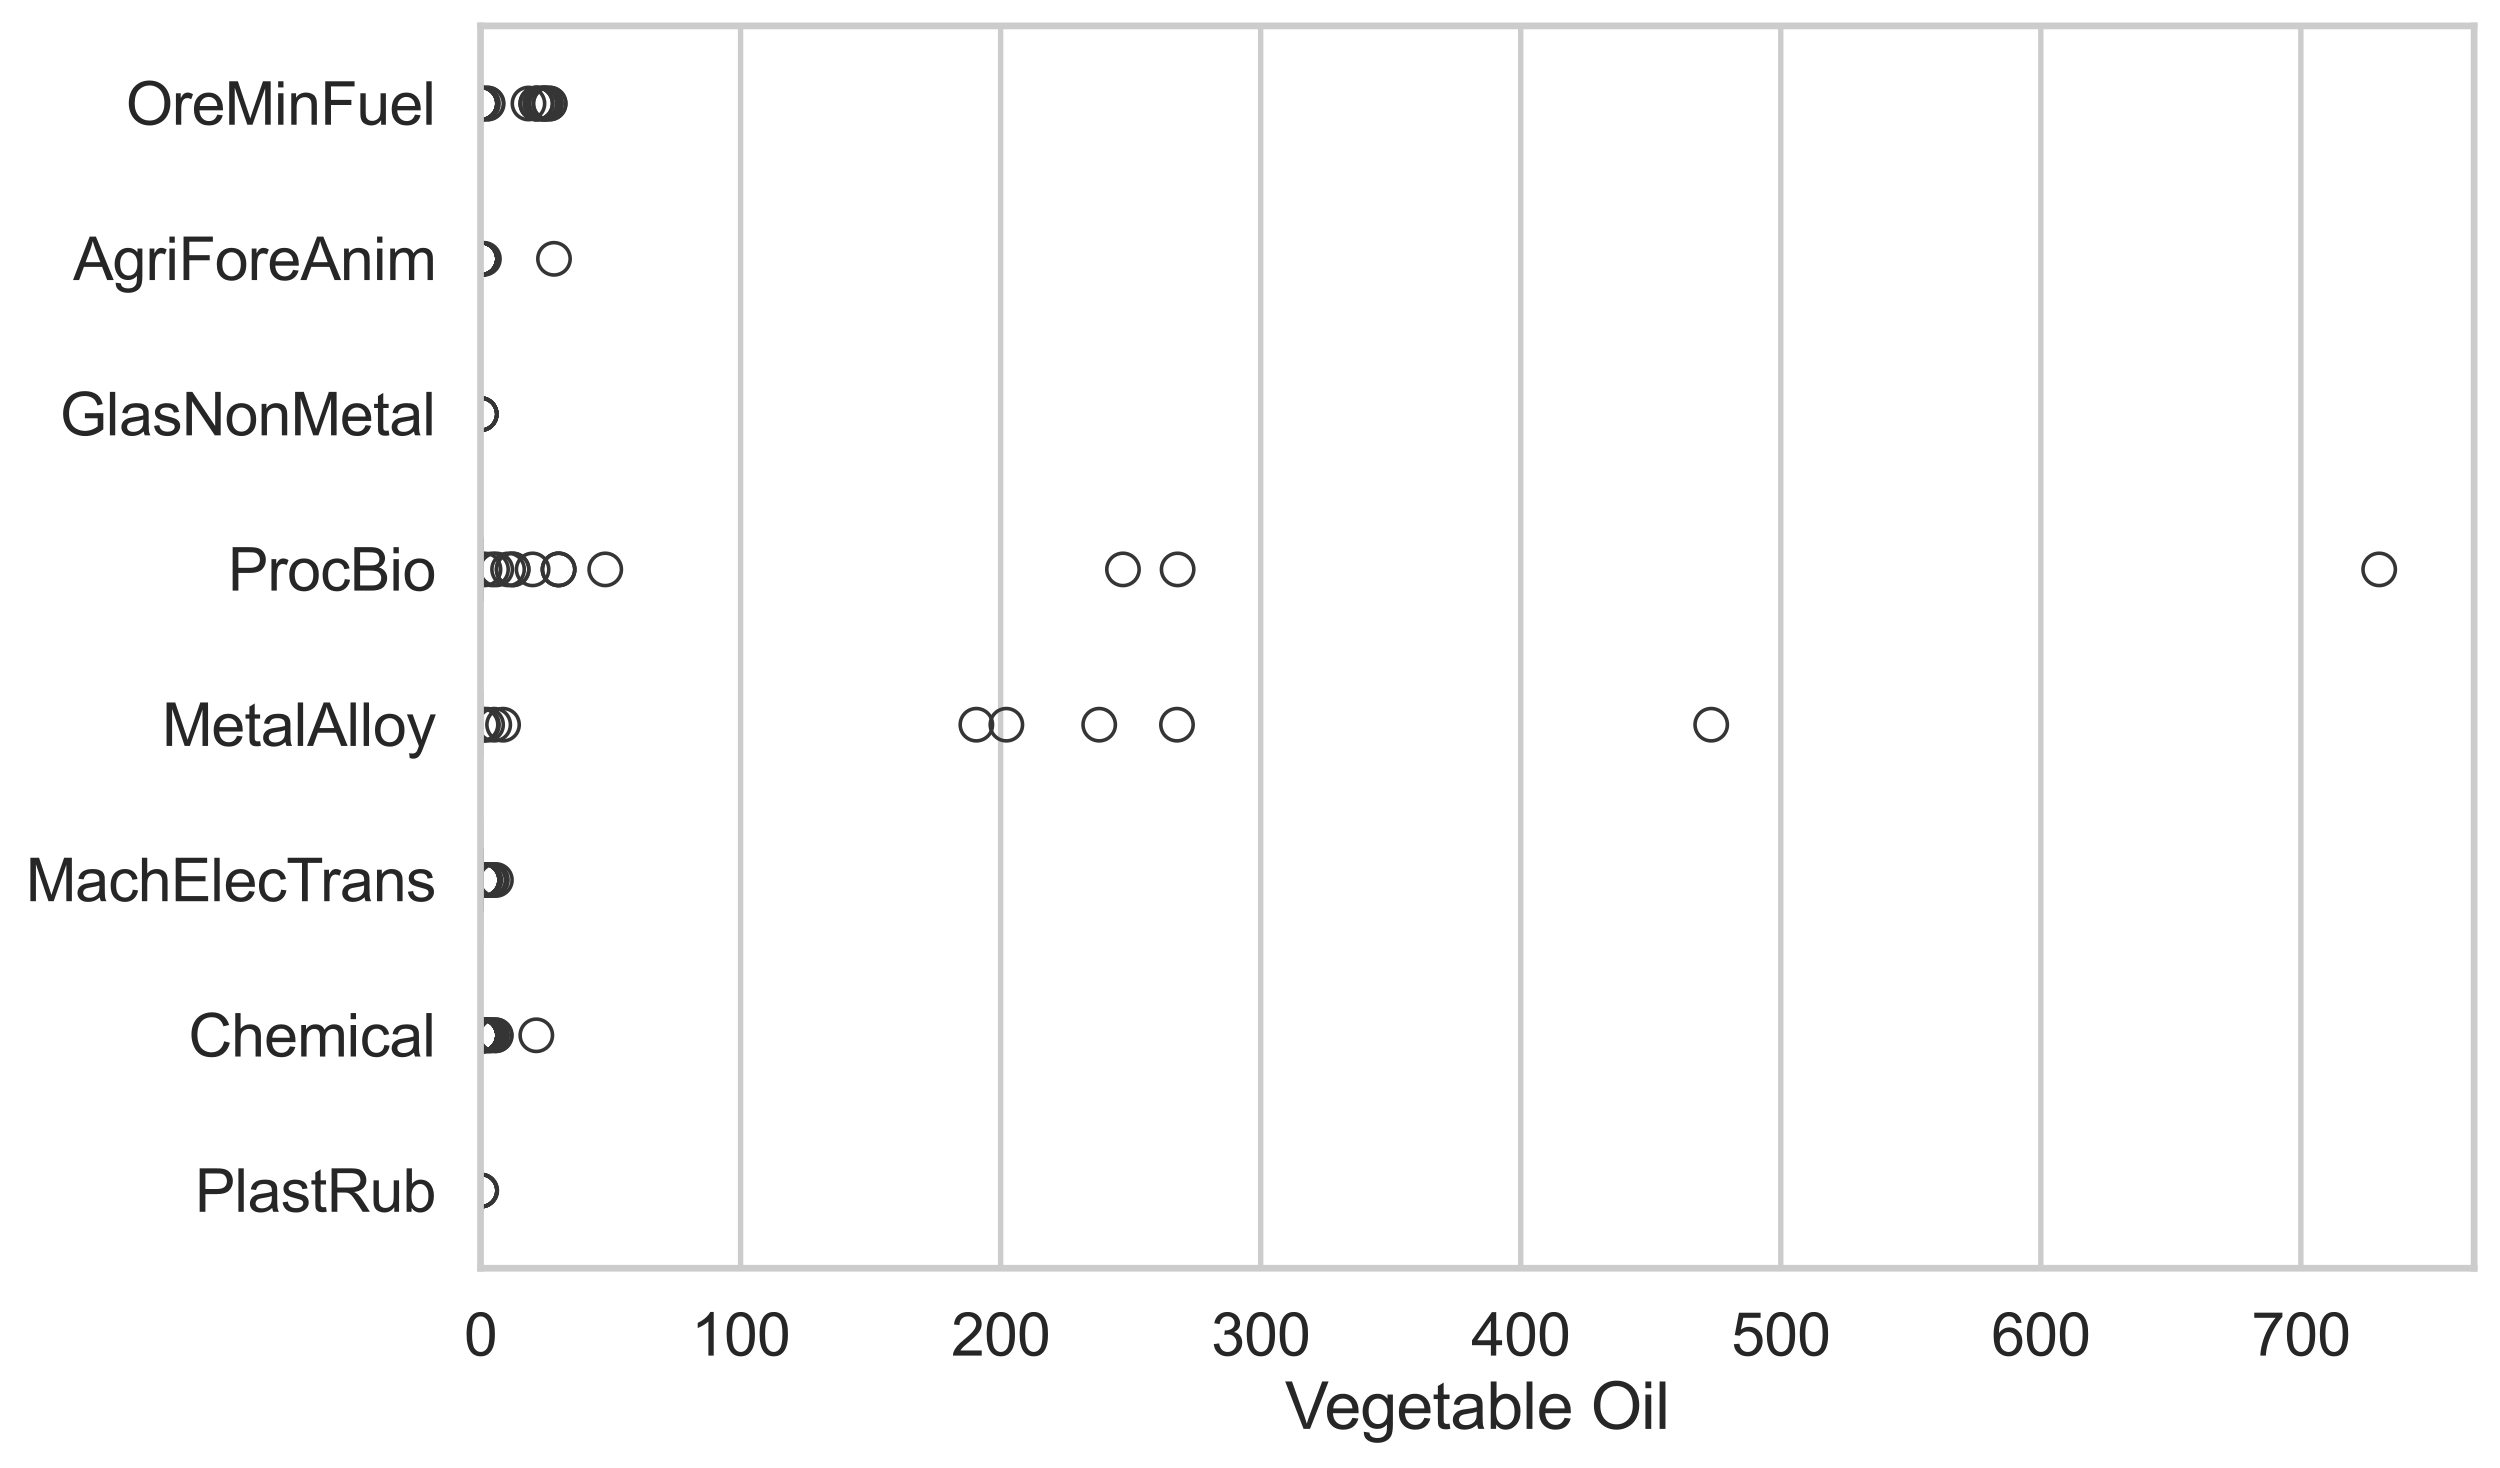 <?xml version="1.0" encoding="utf-8" standalone="no"?>
<!DOCTYPE svg PUBLIC "-//W3C//DTD SVG 1.1//EN"
  "http://www.w3.org/Graphics/SVG/1.1/DTD/svg11.dtd">
<svg xmlns:xlink="http://www.w3.org/1999/xlink" width="695.577pt" height="408.553pt" viewBox="0 0 695.577 408.553" xmlns="http://www.w3.org/2000/svg" version="1.1">
 <defs>
  <style type="text/css">*{stroke-linejoin: round; stroke-linecap: butt}</style>
 </defs>
 <g id="figure_1">
  <g id="patch_1">
   <path d="M 0 408.553 
L 695.577 408.553 
L 695.577 0 
L 0 0 
z
" style="fill: #ffffff"/>
  </g>
  <g id="axes_1">
   <g id="patch_2">
    <path d="M 133.697 352.86 
L 688.377 352.86 
L 688.377 7.2 
L 133.697 7.2 
z
" style="fill: #ffffff"/>
   </g>
   <g id="matplotlib.axis_1">
    <g id="xtick_1">
     <g id="line2d_1">
      <path d="M 133.697 352.86 
L 133.697 7.2 
" clip-path="url(#p2e701cc57d)" style="fill: none; stroke: #cccccc; stroke-width: 1.5; stroke-linecap: round"/>
     </g>
     <g id="text_1">
      <!-- 0 -->
      <g style="fill: #262626" transform="translate(129.109 377.17) scale(0.165 -0.165)">
       <defs>
        <path id="ArialMT-30" d="M 266 2259 
Q 266 3072 433 3567 
Q 600 4063 929 4331 
Q 1259 4600 1759 4600 
Q 2128 4600 2406 4451 
Q 2684 4303 2865 4023 
Q 3047 3744 3150 3342 
Q 3253 2941 3253 2259 
Q 3253 1453 3087 958 
Q 2922 463 2592 192 
Q 2263 -78 1759 -78 
Q 1097 -78 719 397 
Q 266 969 266 2259 
z
M 844 2259 
Q 844 1131 1108 757 
Q 1372 384 1759 384 
Q 2147 384 2411 759 
Q 2675 1134 2675 2259 
Q 2675 3391 2411 3762 
Q 2147 4134 1753 4134 
Q 1366 4134 1134 3806 
Q 844 3388 844 2259 
z
" transform="scale(0.016)"/>
       </defs>
       <use xlink:href="#ArialMT-30"/>
      </g>
     </g>
    </g>
    <g id="xtick_2">
     <g id="line2d_2">
      <path d="M 206.05 352.86 
L 206.05 7.2 
" clip-path="url(#p2e701cc57d)" style="fill: none; stroke: #cccccc; stroke-width: 1.5; stroke-linecap: round"/>
     </g>
     <g id="text_2">
      <!-- 100 -->
      <g style="fill: #262626" transform="translate(192.287 377.17) scale(0.165 -0.165)">
       <defs>
        <path id="ArialMT-31" d="M 2384 0 
L 1822 0 
L 1822 3584 
Q 1619 3391 1289 3197 
Q 959 3003 697 2906 
L 697 3450 
Q 1169 3672 1522 3987 
Q 1875 4303 2022 4600 
L 2384 4600 
L 2384 0 
z
" transform="scale(0.016)"/>
       </defs>
       <use xlink:href="#ArialMT-31"/>
       <use xlink:href="#ArialMT-30" transform="translate(55.615 0)"/>
       <use xlink:href="#ArialMT-30" transform="translate(111.23 0)"/>
      </g>
     </g>
    </g>
    <g id="xtick_3">
     <g id="line2d_3">
      <path d="M 278.403 352.86 
L 278.403 7.2 
" clip-path="url(#p2e701cc57d)" style="fill: none; stroke: #cccccc; stroke-width: 1.5; stroke-linecap: round"/>
     </g>
     <g id="text_3">
      <!-- 200 -->
      <g style="fill: #262626" transform="translate(264.64 377.17) scale(0.165 -0.165)">
       <defs>
        <path id="ArialMT-32" d="M 3222 541 
L 3222 0 
L 194 0 
Q 188 203 259 391 
Q 375 700 629 1000 
Q 884 1300 1366 1694 
Q 2113 2306 2375 2664 
Q 2638 3022 2638 3341 
Q 2638 3675 2398 3904 
Q 2159 4134 1775 4134 
Q 1369 4134 1125 3890 
Q 881 3647 878 3216 
L 300 3275 
Q 359 3922 746 4261 
Q 1134 4600 1788 4600 
Q 2447 4600 2831 4234 
Q 3216 3869 3216 3328 
Q 3216 3053 3103 2787 
Q 2991 2522 2730 2228 
Q 2469 1934 1863 1422 
Q 1356 997 1212 845 
Q 1069 694 975 541 
L 3222 541 
z
" transform="scale(0.016)"/>
       </defs>
       <use xlink:href="#ArialMT-32"/>
       <use xlink:href="#ArialMT-30" transform="translate(55.615 0)"/>
       <use xlink:href="#ArialMT-30" transform="translate(111.23 0)"/>
      </g>
     </g>
    </g>
    <g id="xtick_4">
     <g id="line2d_4">
      <path d="M 350.756 352.86 
L 350.756 7.2 
" clip-path="url(#p2e701cc57d)" style="fill: none; stroke: #cccccc; stroke-width: 1.5; stroke-linecap: round"/>
     </g>
     <g id="text_4">
      <!-- 300 -->
      <g style="fill: #262626" transform="translate(336.993 377.17) scale(0.165 -0.165)">
       <defs>
        <path id="ArialMT-33" d="M 269 1209 
L 831 1284 
Q 928 806 1161 595 
Q 1394 384 1728 384 
Q 2125 384 2398 659 
Q 2672 934 2672 1341 
Q 2672 1728 2419 1979 
Q 2166 2231 1775 2231 
Q 1616 2231 1378 2169 
L 1441 2663 
Q 1497 2656 1531 2656 
Q 1891 2656 2178 2843 
Q 2466 3031 2466 3422 
Q 2466 3731 2256 3934 
Q 2047 4138 1716 4138 
Q 1388 4138 1169 3931 
Q 950 3725 888 3313 
L 325 3413 
Q 428 3978 793 4289 
Q 1159 4600 1703 4600 
Q 2078 4600 2393 4439 
Q 2709 4278 2876 4000 
Q 3044 3722 3044 3409 
Q 3044 3113 2884 2869 
Q 2725 2625 2413 2481 
Q 2819 2388 3044 2092 
Q 3269 1797 3269 1353 
Q 3269 753 2831 336 
Q 2394 -81 1725 -81 
Q 1122 -81 723 278 
Q 325 638 269 1209 
z
" transform="scale(0.016)"/>
       </defs>
       <use xlink:href="#ArialMT-33"/>
       <use xlink:href="#ArialMT-30" transform="translate(55.615 0)"/>
       <use xlink:href="#ArialMT-30" transform="translate(111.23 0)"/>
      </g>
     </g>
    </g>
    <g id="xtick_5">
     <g id="line2d_5">
      <path d="M 423.109 352.86 
L 423.109 7.2 
" clip-path="url(#p2e701cc57d)" style="fill: none; stroke: #cccccc; stroke-width: 1.5; stroke-linecap: round"/>
     </g>
     <g id="text_5">
      <!-- 400 -->
      <g style="fill: #262626" transform="translate(409.346 377.17) scale(0.165 -0.165)">
       <defs>
        <path id="ArialMT-34" d="M 2069 0 
L 2069 1097 
L 81 1097 
L 81 1613 
L 2172 4581 
L 2631 4581 
L 2631 1613 
L 3250 1613 
L 3250 1097 
L 2631 1097 
L 2631 0 
L 2069 0 
z
M 2069 1613 
L 2069 3678 
L 634 1613 
L 2069 1613 
z
" transform="scale(0.016)"/>
       </defs>
       <use xlink:href="#ArialMT-34"/>
       <use xlink:href="#ArialMT-30" transform="translate(55.615 0)"/>
       <use xlink:href="#ArialMT-30" transform="translate(111.23 0)"/>
      </g>
     </g>
    </g>
    <g id="xtick_6">
     <g id="line2d_6">
      <path d="M 495.462 352.86 
L 495.462 7.2 
" clip-path="url(#p2e701cc57d)" style="fill: none; stroke: #cccccc; stroke-width: 1.5; stroke-linecap: round"/>
     </g>
     <g id="text_6">
      <!-- 500 -->
      <g style="fill: #262626" transform="translate(481.699 377.17) scale(0.165 -0.165)">
       <defs>
        <path id="ArialMT-35" d="M 266 1200 
L 856 1250 
Q 922 819 1161 601 
Q 1400 384 1738 384 
Q 2144 384 2425 690 
Q 2706 997 2706 1503 
Q 2706 1984 2436 2262 
Q 2166 2541 1728 2541 
Q 1456 2541 1237 2417 
Q 1019 2294 894 2097 
L 366 2166 
L 809 4519 
L 3088 4519 
L 3088 3981 
L 1259 3981 
L 1013 2750 
Q 1425 3038 1878 3038 
Q 2478 3038 2890 2622 
Q 3303 2206 3303 1553 
Q 3303 931 2941 478 
Q 2500 -78 1738 -78 
Q 1113 -78 717 272 
Q 322 622 266 1200 
z
" transform="scale(0.016)"/>
       </defs>
       <use xlink:href="#ArialMT-35"/>
       <use xlink:href="#ArialMT-30" transform="translate(55.615 0)"/>
       <use xlink:href="#ArialMT-30" transform="translate(111.23 0)"/>
      </g>
     </g>
    </g>
    <g id="xtick_7">
     <g id="line2d_7">
      <path d="M 567.815 352.86 
L 567.815 7.2 
" clip-path="url(#p2e701cc57d)" style="fill: none; stroke: #cccccc; stroke-width: 1.5; stroke-linecap: round"/>
     </g>
     <g id="text_7">
      <!-- 600 -->
      <g style="fill: #262626" transform="translate(554.052 377.17) scale(0.165 -0.165)">
       <defs>
        <path id="ArialMT-36" d="M 3184 3459 
L 2625 3416 
Q 2550 3747 2413 3897 
Q 2184 4138 1850 4138 
Q 1581 4138 1378 3988 
Q 1113 3794 959 3422 
Q 806 3050 800 2363 
Q 1003 2672 1297 2822 
Q 1591 2972 1913 2972 
Q 2475 2972 2870 2558 
Q 3266 2144 3266 1488 
Q 3266 1056 3080 686 
Q 2894 316 2569 119 
Q 2244 -78 1831 -78 
Q 1128 -78 684 439 
Q 241 956 241 2144 
Q 241 3472 731 4075 
Q 1159 4600 1884 4600 
Q 2425 4600 2770 4297 
Q 3116 3994 3184 3459 
z
M 888 1484 
Q 888 1194 1011 928 
Q 1134 663 1356 523 
Q 1578 384 1822 384 
Q 2178 384 2434 671 
Q 2691 959 2691 1453 
Q 2691 1928 2437 2201 
Q 2184 2475 1800 2475 
Q 1419 2475 1153 2201 
Q 888 1928 888 1484 
z
" transform="scale(0.016)"/>
       </defs>
       <use xlink:href="#ArialMT-36"/>
       <use xlink:href="#ArialMT-30" transform="translate(55.615 0)"/>
       <use xlink:href="#ArialMT-30" transform="translate(111.23 0)"/>
      </g>
     </g>
    </g>
    <g id="xtick_8">
     <g id="line2d_8">
      <path d="M 640.168 352.86 
L 640.168 7.2 
" clip-path="url(#p2e701cc57d)" style="fill: none; stroke: #cccccc; stroke-width: 1.5; stroke-linecap: round"/>
     </g>
     <g id="text_8">
      <!-- 700 -->
      <g style="fill: #262626" transform="translate(626.405 377.17) scale(0.165 -0.165)">
       <defs>
        <path id="ArialMT-37" d="M 303 3981 
L 303 4522 
L 3269 4522 
L 3269 4084 
Q 2831 3619 2401 2847 
Q 1972 2075 1738 1259 
Q 1569 684 1522 0 
L 944 0 
Q 953 541 1156 1306 
Q 1359 2072 1739 2783 
Q 2119 3494 2547 3981 
L 303 3981 
z
" transform="scale(0.016)"/>
       </defs>
       <use xlink:href="#ArialMT-37"/>
       <use xlink:href="#ArialMT-30" transform="translate(55.615 0)"/>
       <use xlink:href="#ArialMT-30" transform="translate(111.23 0)"/>
      </g>
     </g>
    </g>
    <g id="text_9">
     <!-- Vegetable Oil -->
     <g style="fill: #262626" transform="translate(357.5 397.564) scale(0.18 -0.18)">
      <defs>
       <path id="ArialMT-56" d="M 1803 0 
L 28 4581 
L 684 4581 
L 1875 1253 
Q 2019 853 2116 503 
Q 2222 878 2363 1253 
L 3600 4581 
L 4219 4581 
L 2425 0 
L 1803 0 
z
" transform="scale(0.016)"/>
       <path id="ArialMT-65" d="M 2694 1069 
L 3275 997 
Q 3138 488 2766 206 
Q 2394 -75 1816 -75 
Q 1088 -75 661 373 
Q 234 822 234 1631 
Q 234 2469 665 2931 
Q 1097 3394 1784 3394 
Q 2450 3394 2872 2941 
Q 3294 2488 3294 1666 
Q 3294 1616 3291 1516 
L 816 1516 
Q 847 969 1125 678 
Q 1403 388 1819 388 
Q 2128 388 2347 550 
Q 2566 713 2694 1069 
z
M 847 1978 
L 2700 1978 
Q 2663 2397 2488 2606 
Q 2219 2931 1791 2931 
Q 1403 2931 1139 2672 
Q 875 2413 847 1978 
z
" transform="scale(0.016)"/>
       <path id="ArialMT-67" d="M 319 -275 
L 866 -356 
Q 900 -609 1056 -725 
Q 1266 -881 1628 -881 
Q 2019 -881 2231 -725 
Q 2444 -569 2519 -288 
Q 2563 -116 2559 434 
Q 2191 0 1641 0 
Q 956 0 581 494 
Q 206 988 206 1678 
Q 206 2153 378 2554 
Q 550 2956 876 3175 
Q 1203 3394 1644 3394 
Q 2231 3394 2613 2919 
L 2613 3319 
L 3131 3319 
L 3131 450 
Q 3131 -325 2973 -648 
Q 2816 -972 2473 -1159 
Q 2131 -1347 1631 -1347 
Q 1038 -1347 672 -1080 
Q 306 -813 319 -275 
z
M 784 1719 
Q 784 1066 1043 766 
Q 1303 466 1694 466 
Q 2081 466 2343 764 
Q 2606 1063 2606 1700 
Q 2606 2309 2336 2618 
Q 2066 2928 1684 2928 
Q 1309 2928 1046 2623 
Q 784 2319 784 1719 
z
" transform="scale(0.016)"/>
       <path id="ArialMT-74" d="M 1650 503 
L 1731 6 
Q 1494 -44 1306 -44 
Q 1000 -44 831 53 
Q 663 150 594 308 
Q 525 466 525 972 
L 525 2881 
L 113 2881 
L 113 3319 
L 525 3319 
L 525 4141 
L 1084 4478 
L 1084 3319 
L 1650 3319 
L 1650 2881 
L 1084 2881 
L 1084 941 
Q 1084 700 1114 631 
Q 1144 563 1211 522 
Q 1278 481 1403 481 
Q 1497 481 1650 503 
z
" transform="scale(0.016)"/>
       <path id="ArialMT-61" d="M 2588 409 
Q 2275 144 1986 34 
Q 1697 -75 1366 -75 
Q 819 -75 525 192 
Q 231 459 231 875 
Q 231 1119 342 1320 
Q 453 1522 633 1644 
Q 813 1766 1038 1828 
Q 1203 1872 1538 1913 
Q 2219 1994 2541 2106 
Q 2544 2222 2544 2253 
Q 2544 2597 2384 2738 
Q 2169 2928 1744 2928 
Q 1347 2928 1158 2789 
Q 969 2650 878 2297 
L 328 2372 
Q 403 2725 575 2942 
Q 747 3159 1072 3276 
Q 1397 3394 1825 3394 
Q 2250 3394 2515 3294 
Q 2781 3194 2906 3042 
Q 3031 2891 3081 2659 
Q 3109 2516 3109 2141 
L 3109 1391 
Q 3109 606 3145 398 
Q 3181 191 3288 0 
L 2700 0 
Q 2613 175 2588 409 
z
M 2541 1666 
Q 2234 1541 1622 1453 
Q 1275 1403 1131 1340 
Q 988 1278 909 1158 
Q 831 1038 831 891 
Q 831 666 1001 516 
Q 1172 366 1500 366 
Q 1825 366 2078 508 
Q 2331 650 2450 897 
Q 2541 1088 2541 1459 
L 2541 1666 
z
" transform="scale(0.016)"/>
       <path id="ArialMT-62" d="M 941 0 
L 419 0 
L 419 4581 
L 981 4581 
L 981 2947 
Q 1338 3394 1891 3394 
Q 2197 3394 2470 3270 
Q 2744 3147 2920 2923 
Q 3097 2700 3197 2384 
Q 3297 2069 3297 1709 
Q 3297 856 2875 390 
Q 2453 -75 1863 -75 
Q 1275 -75 941 416 
L 941 0 
z
M 934 1684 
Q 934 1088 1097 822 
Q 1363 388 1816 388 
Q 2184 388 2453 708 
Q 2722 1028 2722 1663 
Q 2722 2313 2464 2622 
Q 2206 2931 1841 2931 
Q 1472 2931 1203 2611 
Q 934 2291 934 1684 
z
" transform="scale(0.016)"/>
       <path id="ArialMT-6c" d="M 409 0 
L 409 4581 
L 972 4581 
L 972 0 
L 409 0 
z
" transform="scale(0.016)"/>
       <path id="ArialMT-20" transform="scale(0.016)"/>
       <path id="ArialMT-4f" d="M 309 2231 
Q 309 3372 921 4017 
Q 1534 4663 2503 4663 
Q 3138 4663 3647 4359 
Q 4156 4056 4423 3514 
Q 4691 2972 4691 2284 
Q 4691 1588 4409 1038 
Q 4128 488 3612 205 
Q 3097 -78 2500 -78 
Q 1853 -78 1343 234 
Q 834 547 571 1087 
Q 309 1628 309 2231 
z
M 934 2222 
Q 934 1394 1379 917 
Q 1825 441 2497 441 
Q 3181 441 3623 922 
Q 4066 1403 4066 2288 
Q 4066 2847 3877 3264 
Q 3688 3681 3323 3911 
Q 2959 4141 2506 4141 
Q 1863 4141 1398 3698 
Q 934 3256 934 2222 
z
" transform="scale(0.016)"/>
       <path id="ArialMT-69" d="M 425 3934 
L 425 4581 
L 988 4581 
L 988 3934 
L 425 3934 
z
M 425 0 
L 425 3319 
L 988 3319 
L 988 0 
L 425 0 
z
" transform="scale(0.016)"/>
      </defs>
      <use xlink:href="#ArialMT-56"/>
      <use xlink:href="#ArialMT-65" transform="translate(61.199 0)"/>
      <use xlink:href="#ArialMT-67" transform="translate(116.814 0)"/>
      <use xlink:href="#ArialMT-65" transform="translate(172.43 0)"/>
      <use xlink:href="#ArialMT-74" transform="translate(228.045 0)"/>
      <use xlink:href="#ArialMT-61" transform="translate(255.828 0)"/>
      <use xlink:href="#ArialMT-62" transform="translate(311.443 0)"/>
      <use xlink:href="#ArialMT-6c" transform="translate(367.059 0)"/>
      <use xlink:href="#ArialMT-65" transform="translate(389.275 0)"/>
      <use xlink:href="#ArialMT-20" transform="translate(444.891 0)"/>
      <use xlink:href="#ArialMT-4f" transform="translate(472.674 0)"/>
      <use xlink:href="#ArialMT-69" transform="translate(550.457 0)"/>
      <use xlink:href="#ArialMT-6c" transform="translate(572.674 0)"/>
     </g>
    </g>
   </g>
   <g id="matplotlib.axis_2">
    <g id="ytick_1">
     <g id="text_10">
      <!-- OreMinFuel -->
      <g style="fill: #262626" transform="translate(35.013 34.709) scale(0.165 -0.165)">
       <defs>
        <path id="ArialMT-72" d="M 416 0 
L 416 3319 
L 922 3319 
L 922 2816 
Q 1116 3169 1280 3281 
Q 1444 3394 1641 3394 
Q 1925 3394 2219 3213 
L 2025 2691 
Q 1819 2813 1613 2813 
Q 1428 2813 1281 2702 
Q 1134 2591 1072 2394 
Q 978 2094 978 1738 
L 978 0 
L 416 0 
z
" transform="scale(0.016)"/>
        <path id="ArialMT-4d" d="M 475 0 
L 475 4581 
L 1388 4581 
L 2472 1338 
Q 2622 884 2691 659 
Q 2769 909 2934 1394 
L 4031 4581 
L 4847 4581 
L 4847 0 
L 4263 0 
L 4263 3834 
L 2931 0 
L 2384 0 
L 1059 3900 
L 1059 0 
L 475 0 
z
" transform="scale(0.016)"/>
        <path id="ArialMT-6e" d="M 422 0 
L 422 3319 
L 928 3319 
L 928 2847 
Q 1294 3394 1984 3394 
Q 2284 3394 2536 3286 
Q 2788 3178 2913 3003 
Q 3038 2828 3088 2588 
Q 3119 2431 3119 2041 
L 3119 0 
L 2556 0 
L 2556 2019 
Q 2556 2363 2490 2533 
Q 2425 2703 2258 2804 
Q 2091 2906 1866 2906 
Q 1506 2906 1245 2678 
Q 984 2450 984 1813 
L 984 0 
L 422 0 
z
" transform="scale(0.016)"/>
        <path id="ArialMT-46" d="M 525 0 
L 525 4581 
L 3616 4581 
L 3616 4041 
L 1131 4041 
L 1131 2622 
L 3281 2622 
L 3281 2081 
L 1131 2081 
L 1131 0 
L 525 0 
z
" transform="scale(0.016)"/>
        <path id="ArialMT-75" d="M 2597 0 
L 2597 488 
Q 2209 -75 1544 -75 
Q 1250 -75 995 37 
Q 741 150 617 320 
Q 494 491 444 738 
Q 409 903 409 1263 
L 409 3319 
L 972 3319 
L 972 1478 
Q 972 1038 1006 884 
Q 1059 663 1231 536 
Q 1403 409 1656 409 
Q 1909 409 2131 539 
Q 2353 669 2445 892 
Q 2538 1116 2538 1541 
L 2538 3319 
L 3100 3319 
L 3100 0 
L 2597 0 
z
" transform="scale(0.016)"/>
       </defs>
       <use xlink:href="#ArialMT-4f"/>
       <use xlink:href="#ArialMT-72" transform="translate(77.783 0)"/>
       <use xlink:href="#ArialMT-65" transform="translate(111.084 0)"/>
       <use xlink:href="#ArialMT-4d" transform="translate(166.699 0)"/>
       <use xlink:href="#ArialMT-69" transform="translate(250 0)"/>
       <use xlink:href="#ArialMT-6e" transform="translate(272.217 0)"/>
       <use xlink:href="#ArialMT-46" transform="translate(327.832 0)"/>
       <use xlink:href="#ArialMT-75" transform="translate(388.916 0)"/>
       <use xlink:href="#ArialMT-65" transform="translate(444.531 0)"/>
       <use xlink:href="#ArialMT-6c" transform="translate(500.146 0)"/>
      </g>
     </g>
    </g>
    <g id="ytick_2">
     <g id="text_11">
      <!-- AgriForeAnim -->
      <g style="fill: #262626" transform="translate(20.341 77.916) scale(0.165 -0.165)">
       <defs>
        <path id="ArialMT-41" d="M -9 0 
L 1750 4581 
L 2403 4581 
L 4278 0 
L 3588 0 
L 3053 1388 
L 1138 1388 
L 634 0 
L -9 0 
z
M 1313 1881 
L 2866 1881 
L 2388 3150 
Q 2169 3728 2063 4100 
Q 1975 3659 1816 3225 
L 1313 1881 
z
" transform="scale(0.016)"/>
        <path id="ArialMT-6f" d="M 213 1659 
Q 213 2581 725 3025 
Q 1153 3394 1769 3394 
Q 2453 3394 2887 2945 
Q 3322 2497 3322 1706 
Q 3322 1066 3130 698 
Q 2938 331 2570 128 
Q 2203 -75 1769 -75 
Q 1072 -75 642 372 
Q 213 819 213 1659 
z
M 791 1659 
Q 791 1022 1069 705 
Q 1347 388 1769 388 
Q 2188 388 2466 706 
Q 2744 1025 2744 1678 
Q 2744 2294 2464 2611 
Q 2184 2928 1769 2928 
Q 1347 2928 1069 2612 
Q 791 2297 791 1659 
z
" transform="scale(0.016)"/>
        <path id="ArialMT-6d" d="M 422 0 
L 422 3319 
L 925 3319 
L 925 2853 
Q 1081 3097 1340 3245 
Q 1600 3394 1931 3394 
Q 2300 3394 2536 3241 
Q 2772 3088 2869 2813 
Q 3263 3394 3894 3394 
Q 4388 3394 4653 3120 
Q 4919 2847 4919 2278 
L 4919 0 
L 4359 0 
L 4359 2091 
Q 4359 2428 4304 2576 
Q 4250 2725 4106 2815 
Q 3963 2906 3769 2906 
Q 3419 2906 3187 2673 
Q 2956 2441 2956 1928 
L 2956 0 
L 2394 0 
L 2394 2156 
Q 2394 2531 2256 2718 
Q 2119 2906 1806 2906 
Q 1569 2906 1367 2781 
Q 1166 2656 1075 2415 
Q 984 2175 984 1722 
L 984 0 
L 422 0 
z
" transform="scale(0.016)"/>
       </defs>
       <use xlink:href="#ArialMT-41"/>
       <use xlink:href="#ArialMT-67" transform="translate(66.699 0)"/>
       <use xlink:href="#ArialMT-72" transform="translate(122.314 0)"/>
       <use xlink:href="#ArialMT-69" transform="translate(155.615 0)"/>
       <use xlink:href="#ArialMT-46" transform="translate(177.832 0)"/>
       <use xlink:href="#ArialMT-6f" transform="translate(238.916 0)"/>
       <use xlink:href="#ArialMT-72" transform="translate(294.531 0)"/>
       <use xlink:href="#ArialMT-65" transform="translate(327.832 0)"/>
       <use xlink:href="#ArialMT-41" transform="translate(383.447 0)"/>
       <use xlink:href="#ArialMT-6e" transform="translate(450.146 0)"/>
       <use xlink:href="#ArialMT-69" transform="translate(505.762 0)"/>
       <use xlink:href="#ArialMT-6d" transform="translate(527.979 0)"/>
      </g>
     </g>
    </g>
    <g id="ytick_3">
     <g id="text_12">
      <!-- GlasNonMetal -->
      <g style="fill: #262626" transform="translate(16.659 121.124) scale(0.165 -0.165)">
       <defs>
        <path id="ArialMT-47" d="M 2638 1797 
L 2638 2334 
L 4578 2338 
L 4578 638 
Q 4131 281 3656 101 
Q 3181 -78 2681 -78 
Q 2006 -78 1454 211 
Q 903 500 622 1047 
Q 341 1594 341 2269 
Q 341 2938 620 3517 
Q 900 4097 1425 4378 
Q 1950 4659 2634 4659 
Q 3131 4659 3532 4498 
Q 3934 4338 4162 4050 
Q 4391 3763 4509 3300 
L 3963 3150 
Q 3859 3500 3706 3700 
Q 3553 3900 3268 4020 
Q 2984 4141 2638 4141 
Q 2222 4141 1919 4014 
Q 1616 3888 1430 3681 
Q 1244 3475 1141 3228 
Q 966 2803 966 2306 
Q 966 1694 1177 1281 
Q 1388 869 1791 669 
Q 2194 469 2647 469 
Q 3041 469 3416 620 
Q 3791 772 3984 944 
L 3984 1797 
L 2638 1797 
z
" transform="scale(0.016)"/>
        <path id="ArialMT-73" d="M 197 991 
L 753 1078 
Q 800 744 1014 566 
Q 1228 388 1613 388 
Q 2000 388 2187 545 
Q 2375 703 2375 916 
Q 2375 1106 2209 1216 
Q 2094 1291 1634 1406 
Q 1016 1563 777 1677 
Q 538 1791 414 1992 
Q 291 2194 291 2438 
Q 291 2659 392 2848 
Q 494 3038 669 3163 
Q 800 3259 1026 3326 
Q 1253 3394 1513 3394 
Q 1903 3394 2198 3281 
Q 2494 3169 2634 2976 
Q 2775 2784 2828 2463 
L 2278 2388 
Q 2241 2644 2061 2787 
Q 1881 2931 1553 2931 
Q 1166 2931 1000 2803 
Q 834 2675 834 2503 
Q 834 2394 903 2306 
Q 972 2216 1119 2156 
Q 1203 2125 1616 2013 
Q 2213 1853 2448 1751 
Q 2684 1650 2818 1456 
Q 2953 1263 2953 975 
Q 2953 694 2789 445 
Q 2625 197 2315 61 
Q 2006 -75 1616 -75 
Q 969 -75 630 194 
Q 291 463 197 991 
z
" transform="scale(0.016)"/>
        <path id="ArialMT-4e" d="M 488 0 
L 488 4581 
L 1109 4581 
L 3516 984 
L 3516 4581 
L 4097 4581 
L 4097 0 
L 3475 0 
L 1069 3600 
L 1069 0 
L 488 0 
z
" transform="scale(0.016)"/>
       </defs>
       <use xlink:href="#ArialMT-47"/>
       <use xlink:href="#ArialMT-6c" transform="translate(77.783 0)"/>
       <use xlink:href="#ArialMT-61" transform="translate(100 0)"/>
       <use xlink:href="#ArialMT-73" transform="translate(155.615 0)"/>
       <use xlink:href="#ArialMT-4e" transform="translate(205.615 0)"/>
       <use xlink:href="#ArialMT-6f" transform="translate(277.832 0)"/>
       <use xlink:href="#ArialMT-6e" transform="translate(333.447 0)"/>
       <use xlink:href="#ArialMT-4d" transform="translate(389.062 0)"/>
       <use xlink:href="#ArialMT-65" transform="translate(472.363 0)"/>
       <use xlink:href="#ArialMT-74" transform="translate(527.979 0)"/>
       <use xlink:href="#ArialMT-61" transform="translate(555.762 0)"/>
       <use xlink:href="#ArialMT-6c" transform="translate(611.377 0)"/>
      </g>
     </g>
    </g>
    <g id="ytick_4">
     <g id="text_13">
      <!-- ProcBio -->
      <g style="fill: #262626" transform="translate(63.424 164.331) scale(0.165 -0.165)">
       <defs>
        <path id="ArialMT-50" d="M 494 0 
L 494 4581 
L 2222 4581 
Q 2678 4581 2919 4538 
Q 3256 4481 3484 4323 
Q 3713 4166 3852 3881 
Q 3991 3597 3991 3256 
Q 3991 2672 3619 2267 
Q 3247 1863 2275 1863 
L 1100 1863 
L 1100 0 
L 494 0 
z
M 1100 2403 
L 2284 2403 
Q 2872 2403 3119 2622 
Q 3366 2841 3366 3238 
Q 3366 3525 3220 3729 
Q 3075 3934 2838 4000 
Q 2684 4041 2272 4041 
L 1100 4041 
L 1100 2403 
z
" transform="scale(0.016)"/>
        <path id="ArialMT-63" d="M 2588 1216 
L 3141 1144 
Q 3050 572 2676 248 
Q 2303 -75 1759 -75 
Q 1078 -75 664 370 
Q 250 816 250 1647 
Q 250 2184 428 2587 
Q 606 2991 970 3192 
Q 1334 3394 1763 3394 
Q 2303 3394 2647 3120 
Q 2991 2847 3088 2344 
L 2541 2259 
Q 2463 2594 2264 2762 
Q 2066 2931 1784 2931 
Q 1359 2931 1093 2626 
Q 828 2322 828 1663 
Q 828 994 1084 691 
Q 1341 388 1753 388 
Q 2084 388 2306 591 
Q 2528 794 2588 1216 
z
" transform="scale(0.016)"/>
        <path id="ArialMT-42" d="M 469 0 
L 469 4581 
L 2188 4581 
Q 2713 4581 3030 4442 
Q 3347 4303 3526 4014 
Q 3706 3725 3706 3409 
Q 3706 3116 3547 2856 
Q 3388 2597 3066 2438 
Q 3481 2316 3704 2022 
Q 3928 1728 3928 1328 
Q 3928 1006 3792 729 
Q 3656 453 3456 303 
Q 3256 153 2954 76 
Q 2653 0 2216 0 
L 469 0 
z
M 1075 2656 
L 2066 2656 
Q 2469 2656 2644 2709 
Q 2875 2778 2992 2937 
Q 3109 3097 3109 3338 
Q 3109 3566 3000 3739 
Q 2891 3913 2687 3977 
Q 2484 4041 1991 4041 
L 1075 4041 
L 1075 2656 
z
M 1075 541 
L 2216 541 
Q 2509 541 2628 563 
Q 2838 600 2978 687 
Q 3119 775 3209 942 
Q 3300 1109 3300 1328 
Q 3300 1584 3169 1773 
Q 3038 1963 2805 2039 
Q 2572 2116 2134 2116 
L 1075 2116 
L 1075 541 
z
" transform="scale(0.016)"/>
       </defs>
       <use xlink:href="#ArialMT-50"/>
       <use xlink:href="#ArialMT-72" transform="translate(66.699 0)"/>
       <use xlink:href="#ArialMT-6f" transform="translate(100 0)"/>
       <use xlink:href="#ArialMT-63" transform="translate(155.615 0)"/>
       <use xlink:href="#ArialMT-42" transform="translate(205.615 0)"/>
       <use xlink:href="#ArialMT-69" transform="translate(272.314 0)"/>
       <use xlink:href="#ArialMT-6f" transform="translate(294.531 0)"/>
      </g>
     </g>
    </g>
    <g id="ytick_5">
     <g id="text_14">
      <!-- MetalAlloy -->
      <g style="fill: #262626" transform="translate(45.088 207.539) scale(0.165 -0.165)">
       <defs>
        <path id="ArialMT-79" d="M 397 -1278 
L 334 -750 
Q 519 -800 656 -800 
Q 844 -800 956 -737 
Q 1069 -675 1141 -563 
Q 1194 -478 1313 -144 
Q 1328 -97 1363 -6 
L 103 3319 
L 709 3319 
L 1400 1397 
Q 1534 1031 1641 628 
Q 1738 1016 1872 1384 
L 2581 3319 
L 3144 3319 
L 1881 -56 
Q 1678 -603 1566 -809 
Q 1416 -1088 1222 -1217 
Q 1028 -1347 759 -1347 
Q 597 -1347 397 -1278 
z
" transform="scale(0.016)"/>
       </defs>
       <use xlink:href="#ArialMT-4d"/>
       <use xlink:href="#ArialMT-65" transform="translate(83.301 0)"/>
       <use xlink:href="#ArialMT-74" transform="translate(138.916 0)"/>
       <use xlink:href="#ArialMT-61" transform="translate(166.699 0)"/>
       <use xlink:href="#ArialMT-6c" transform="translate(222.314 0)"/>
       <use xlink:href="#ArialMT-41" transform="translate(244.531 0)"/>
       <use xlink:href="#ArialMT-6c" transform="translate(311.23 0)"/>
       <use xlink:href="#ArialMT-6c" transform="translate(333.447 0)"/>
       <use xlink:href="#ArialMT-6f" transform="translate(355.664 0)"/>
       <use xlink:href="#ArialMT-79" transform="translate(411.279 0)"/>
      </g>
     </g>
    </g>
    <g id="ytick_6">
     <g id="text_15">
      <!-- MachElecTrans -->
      <g style="fill: #262626" transform="translate(7.2 250.746) scale(0.165 -0.165)">
       <defs>
        <path id="ArialMT-68" d="M 422 0 
L 422 4581 
L 984 4581 
L 984 2938 
Q 1378 3394 1978 3394 
Q 2347 3394 2619 3248 
Q 2891 3103 3008 2847 
Q 3125 2591 3125 2103 
L 3125 0 
L 2563 0 
L 2563 2103 
Q 2563 2525 2380 2717 
Q 2197 2909 1863 2909 
Q 1613 2909 1392 2779 
Q 1172 2650 1078 2428 
Q 984 2206 984 1816 
L 984 0 
L 422 0 
z
" transform="scale(0.016)"/>
        <path id="ArialMT-45" d="M 506 0 
L 506 4581 
L 3819 4581 
L 3819 4041 
L 1113 4041 
L 1113 2638 
L 3647 2638 
L 3647 2100 
L 1113 2100 
L 1113 541 
L 3925 541 
L 3925 0 
L 506 0 
z
" transform="scale(0.016)"/>
        <path id="ArialMT-54" d="M 1659 0 
L 1659 4041 
L 150 4041 
L 150 4581 
L 3781 4581 
L 3781 4041 
L 2266 4041 
L 2266 0 
L 1659 0 
z
" transform="scale(0.016)"/>
       </defs>
       <use xlink:href="#ArialMT-4d"/>
       <use xlink:href="#ArialMT-61" transform="translate(83.301 0)"/>
       <use xlink:href="#ArialMT-63" transform="translate(138.916 0)"/>
       <use xlink:href="#ArialMT-68" transform="translate(188.916 0)"/>
       <use xlink:href="#ArialMT-45" transform="translate(244.531 0)"/>
       <use xlink:href="#ArialMT-6c" transform="translate(311.23 0)"/>
       <use xlink:href="#ArialMT-65" transform="translate(333.447 0)"/>
       <use xlink:href="#ArialMT-63" transform="translate(389.062 0)"/>
       <use xlink:href="#ArialMT-54" transform="translate(439.062 0)"/>
       <use xlink:href="#ArialMT-72" transform="translate(496.396 0)"/>
       <use xlink:href="#ArialMT-61" transform="translate(529.697 0)"/>
       <use xlink:href="#ArialMT-6e" transform="translate(585.312 0)"/>
       <use xlink:href="#ArialMT-73" transform="translate(640.928 0)"/>
      </g>
     </g>
    </g>
    <g id="ytick_7">
     <g id="text_16">
      <!-- Chemical -->
      <g style="fill: #262626" transform="translate(52.428 293.954) scale(0.165 -0.165)">
       <defs>
        <path id="ArialMT-43" d="M 3763 1606 
L 4369 1453 
Q 4178 706 3683 314 
Q 3188 -78 2472 -78 
Q 1731 -78 1267 223 
Q 803 525 561 1097 
Q 319 1669 319 2325 
Q 319 3041 592 3573 
Q 866 4106 1370 4382 
Q 1875 4659 2481 4659 
Q 3169 4659 3637 4309 
Q 4106 3959 4291 3325 
L 3694 3184 
Q 3534 3684 3231 3912 
Q 2928 4141 2469 4141 
Q 1941 4141 1586 3887 
Q 1231 3634 1087 3207 
Q 944 2781 944 2328 
Q 944 1744 1114 1308 
Q 1284 872 1643 656 
Q 2003 441 2422 441 
Q 2931 441 3284 734 
Q 3638 1028 3763 1606 
z
" transform="scale(0.016)"/>
       </defs>
       <use xlink:href="#ArialMT-43"/>
       <use xlink:href="#ArialMT-68" transform="translate(72.217 0)"/>
       <use xlink:href="#ArialMT-65" transform="translate(127.832 0)"/>
       <use xlink:href="#ArialMT-6d" transform="translate(183.447 0)"/>
       <use xlink:href="#ArialMT-69" transform="translate(266.748 0)"/>
       <use xlink:href="#ArialMT-63" transform="translate(288.965 0)"/>
       <use xlink:href="#ArialMT-61" transform="translate(338.965 0)"/>
       <use xlink:href="#ArialMT-6c" transform="translate(394.58 0)"/>
      </g>
     </g>
    </g>
    <g id="ytick_8">
     <g id="text_17">
      <!-- PlastRub -->
      <g style="fill: #262626" transform="translate(54.248 337.161) scale(0.165 -0.165)">
       <defs>
        <path id="ArialMT-52" d="M 503 0 
L 503 4581 
L 2534 4581 
Q 3147 4581 3465 4457 
Q 3784 4334 3975 4021 
Q 4166 3709 4166 3331 
Q 4166 2844 3850 2509 
Q 3534 2175 2875 2084 
Q 3116 1969 3241 1856 
Q 3506 1613 3744 1247 
L 4541 0 
L 3778 0 
L 3172 953 
Q 2906 1366 2734 1584 
Q 2563 1803 2427 1890 
Q 2291 1978 2150 2013 
Q 2047 2034 1813 2034 
L 1109 2034 
L 1109 0 
L 503 0 
z
M 1109 2559 
L 2413 2559 
Q 2828 2559 3062 2645 
Q 3297 2731 3419 2920 
Q 3541 3109 3541 3331 
Q 3541 3656 3305 3865 
Q 3069 4075 2559 4075 
L 1109 4075 
L 1109 2559 
z
" transform="scale(0.016)"/>
       </defs>
       <use xlink:href="#ArialMT-50"/>
       <use xlink:href="#ArialMT-6c" transform="translate(66.699 0)"/>
       <use xlink:href="#ArialMT-61" transform="translate(88.916 0)"/>
       <use xlink:href="#ArialMT-73" transform="translate(144.531 0)"/>
       <use xlink:href="#ArialMT-74" transform="translate(194.531 0)"/>
       <use xlink:href="#ArialMT-52" transform="translate(222.314 0)"/>
       <use xlink:href="#ArialMT-75" transform="translate(294.531 0)"/>
       <use xlink:href="#ArialMT-62" transform="translate(350.146 0)"/>
      </g>
     </g>
    </g>
   </g>
   <g id="patch_3">
    <path d="M 133.697 11.521 
L 133.697 46.087 
L 133.704 46.087 
L 133.704 11.521 
L 133.697 11.521 
z
" clip-path="url(#p2e701cc57d)" style="fill: #ca74db; stroke: #353535; stroke-linejoin: miter"/>
   </g>
   <g id="line2d_9">
    <path d="M 133.697 28.804 
L 133.697 28.804 
" clip-path="url(#p2e701cc57d)" style="fill: none; stroke: #353535"/>
   </g>
   <g id="line2d_10">
    <path d="M 133.704 28.804 
L 133.712 28.804 
" clip-path="url(#p2e701cc57d)" style="fill: none; stroke: #353535"/>
   </g>
   <g id="line2d_11">
    <path d="M 133.697 20.162 
L 133.697 37.445 
" clip-path="url(#p2e701cc57d)" style="fill: none; stroke: #353535; stroke-linecap: round"/>
   </g>
   <g id="line2d_12">
    <path d="M 133.712 20.162 
L 133.712 37.445 
" clip-path="url(#p2e701cc57d)" style="fill: none; stroke: #353535; stroke-linecap: round"/>
   </g>
   <g id="line2d_13">
    <defs>
     <path id="m9b077420d4" d="M 0 4.5 
C 1.193 4.5 2.338 4.026 3.182 3.182 
C 4.026 2.338 4.5 1.193 4.5 0 
C 4.5 -1.193 4.026 -2.338 3.182 -3.182 
C 2.338 -4.026 1.193 -4.5 0 -4.5 
C -1.193 -4.5 -2.338 -4.026 -3.182 -3.182 
C -4.026 -2.338 -4.5 -1.193 -4.5 0 
C -4.5 1.193 -4.026 2.338 -3.182 3.182 
C -2.338 4.026 -1.193 4.5 0 4.5 
z
" style="stroke: #353535"/>
    </defs>
    <g clip-path="url(#p2e701cc57d)">
     <use xlink:href="#m9b077420d4" x="133.718" y="28.804" style="fill-opacity: 0; stroke: #353535"/>
     <use xlink:href="#m9b077420d4" x="151.501" y="28.804" style="fill-opacity: 0; stroke: #353535"/>
     <use xlink:href="#m9b077420d4" x="149.213" y="28.804" style="fill-opacity: 0; stroke: #353535"/>
     <use xlink:href="#m9b077420d4" x="133.915" y="28.804" style="fill-opacity: 0; stroke: #353535"/>
     <use xlink:href="#m9b077420d4" x="133.801" y="28.804" style="fill-opacity: 0; stroke: #353535"/>
     <use xlink:href="#m9b077420d4" x="134.36" y="28.804" style="fill-opacity: 0; stroke: #353535"/>
     <use xlink:href="#m9b077420d4" x="133.725" y="28.804" style="fill-opacity: 0; stroke: #353535"/>
     <use xlink:href="#m9b077420d4" x="133.801" y="28.804" style="fill-opacity: 0; stroke: #353535"/>
     <use xlink:href="#m9b077420d4" x="133.787" y="28.804" style="fill-opacity: 0; stroke: #353535"/>
     <use xlink:href="#m9b077420d4" x="152.925" y="28.804" style="fill-opacity: 0; stroke: #353535"/>
     <use xlink:href="#m9b077420d4" x="133.814" y="28.804" style="fill-opacity: 0; stroke: #353535"/>
     <use xlink:href="#m9b077420d4" x="133.724" y="28.804" style="fill-opacity: 0; stroke: #353535"/>
     <use xlink:href="#m9b077420d4" x="151.912" y="28.804" style="fill-opacity: 0; stroke: #353535"/>
     <use xlink:href="#m9b077420d4" x="151.022" y="28.804" style="fill-opacity: 0; stroke: #353535"/>
     <use xlink:href="#m9b077420d4" x="135.687" y="28.804" style="fill-opacity: 0; stroke: #353535"/>
     <use xlink:href="#m9b077420d4" x="149.216" y="28.804" style="fill-opacity: 0; stroke: #353535"/>
     <use xlink:href="#m9b077420d4" x="133.732" y="28.804" style="fill-opacity: 0; stroke: #353535"/>
     <use xlink:href="#m9b077420d4" x="133.801" y="28.804" style="fill-opacity: 0; stroke: #353535"/>
     <use xlink:href="#m9b077420d4" x="151.405" y="28.804" style="fill-opacity: 0; stroke: #353535"/>
     <use xlink:href="#m9b077420d4" x="152.925" y="28.804" style="fill-opacity: 0; stroke: #353535"/>
     <use xlink:href="#m9b077420d4" x="135.552" y="28.804" style="fill-opacity: 0; stroke: #353535"/>
     <use xlink:href="#m9b077420d4" x="133.717" y="28.804" style="fill-opacity: 0; stroke: #353535"/>
     <use xlink:href="#m9b077420d4" x="149.312" y="28.804" style="fill-opacity: 0; stroke: #353535"/>
     <use xlink:href="#m9b077420d4" x="151.405" y="28.804" style="fill-opacity: 0; stroke: #353535"/>
     <use xlink:href="#m9b077420d4" x="150.317" y="28.804" style="fill-opacity: 0; stroke: #353535"/>
     <use xlink:href="#m9b077420d4" x="147.036" y="28.804" style="fill-opacity: 0; stroke: #353535"/>
    </g>
   </g>
   <g id="patch_4">
    <path d="M 133.7 54.728 
L 133.7 89.294 
L 133.715 89.294 
L 133.715 54.728 
L 133.7 54.728 
z
" clip-path="url(#p2e701cc57d)" style="fill: #5ca236; stroke: #353535; stroke-linejoin: miter"/>
   </g>
   <g id="line2d_14">
    <path d="M 133.7 72.011 
L 133.697 72.011 
" clip-path="url(#p2e701cc57d)" style="fill: none; stroke: #353535"/>
   </g>
   <g id="line2d_15">
    <path d="M 133.715 72.011 
L 133.737 72.011 
" clip-path="url(#p2e701cc57d)" style="fill: none; stroke: #353535"/>
   </g>
   <g id="line2d_16">
    <path d="M 133.697 63.37 
L 133.697 80.653 
" clip-path="url(#p2e701cc57d)" style="fill: none; stroke: #353535; stroke-linecap: round"/>
   </g>
   <g id="line2d_17">
    <path d="M 133.737 63.37 
L 133.737 80.653 
" clip-path="url(#p2e701cc57d)" style="fill: none; stroke: #353535; stroke-linecap: round"/>
   </g>
   <g id="line2d_18">
    <g clip-path="url(#p2e701cc57d)">
     <use xlink:href="#m9b077420d4" x="133.885" y="72.011" style="fill-opacity: 0; stroke: #353535"/>
     <use xlink:href="#m9b077420d4" x="133.749" y="72.011" style="fill-opacity: 0; stroke: #353535"/>
     <use xlink:href="#m9b077420d4" x="133.775" y="72.011" style="fill-opacity: 0; stroke: #353535"/>
     <use xlink:href="#m9b077420d4" x="133.827" y="72.011" style="fill-opacity: 0; stroke: #353535"/>
     <use xlink:href="#m9b077420d4" x="133.844" y="72.011" style="fill-opacity: 0; stroke: #353535"/>
     <use xlink:href="#m9b077420d4" x="133.759" y="72.011" style="fill-opacity: 0; stroke: #353535"/>
     <use xlink:href="#m9b077420d4" x="133.773" y="72.011" style="fill-opacity: 0; stroke: #353535"/>
     <use xlink:href="#m9b077420d4" x="133.795" y="72.011" style="fill-opacity: 0; stroke: #353535"/>
     <use xlink:href="#m9b077420d4" x="133.814" y="72.011" style="fill-opacity: 0; stroke: #353535"/>
     <use xlink:href="#m9b077420d4" x="133.774" y="72.011" style="fill-opacity: 0; stroke: #353535"/>
     <use xlink:href="#m9b077420d4" x="154.138" y="72.011" style="fill-opacity: 0; stroke: #353535"/>
     <use xlink:href="#m9b077420d4" x="133.755" y="72.011" style="fill-opacity: 0; stroke: #353535"/>
     <use xlink:href="#m9b077420d4" x="133.886" y="72.011" style="fill-opacity: 0; stroke: #353535"/>
     <use xlink:href="#m9b077420d4" x="133.761" y="72.011" style="fill-opacity: 0; stroke: #353535"/>
     <use xlink:href="#m9b077420d4" x="133.752" y="72.011" style="fill-opacity: 0; stroke: #353535"/>
     <use xlink:href="#m9b077420d4" x="133.757" y="72.011" style="fill-opacity: 0; stroke: #353535"/>
     <use xlink:href="#m9b077420d4" x="133.943" y="72.011" style="fill-opacity: 0; stroke: #353535"/>
     <use xlink:href="#m9b077420d4" x="133.858" y="72.011" style="fill-opacity: 0; stroke: #353535"/>
     <use xlink:href="#m9b077420d4" x="134.635" y="72.011" style="fill-opacity: 0; stroke: #353535"/>
     <use xlink:href="#m9b077420d4" x="133.74" y="72.011" style="fill-opacity: 0; stroke: #353535"/>
     <use xlink:href="#m9b077420d4" x="133.783" y="72.011" style="fill-opacity: 0; stroke: #353535"/>
     <use xlink:href="#m9b077420d4" x="133.83" y="72.011" style="fill-opacity: 0; stroke: #353535"/>
     <use xlink:href="#m9b077420d4" x="133.753" y="72.011" style="fill-opacity: 0; stroke: #353535"/>
     <use xlink:href="#m9b077420d4" x="133.75" y="72.011" style="fill-opacity: 0; stroke: #353535"/>
     <use xlink:href="#m9b077420d4" x="133.773" y="72.011" style="fill-opacity: 0; stroke: #353535"/>
     <use xlink:href="#m9b077420d4" x="133.738" y="72.011" style="fill-opacity: 0; stroke: #353535"/>
     <use xlink:href="#m9b077420d4" x="134.052" y="72.011" style="fill-opacity: 0; stroke: #353535"/>
     <use xlink:href="#m9b077420d4" x="133.746" y="72.011" style="fill-opacity: 0; stroke: #353535"/>
     <use xlink:href="#m9b077420d4" x="133.793" y="72.011" style="fill-opacity: 0; stroke: #353535"/>
     <use xlink:href="#m9b077420d4" x="133.747" y="72.011" style="fill-opacity: 0; stroke: #353535"/>
     <use xlink:href="#m9b077420d4" x="133.76" y="72.011" style="fill-opacity: 0; stroke: #353535"/>
     <use xlink:href="#m9b077420d4" x="133.753" y="72.011" style="fill-opacity: 0; stroke: #353535"/>
     <use xlink:href="#m9b077420d4" x="133.737" y="72.011" style="fill-opacity: 0; stroke: #353535"/>
     <use xlink:href="#m9b077420d4" x="133.744" y="72.011" style="fill-opacity: 0; stroke: #353535"/>
    </g>
   </g>
   <g id="patch_5">
    <path d="M 133.698 97.936 
L 133.698 132.502 
L 133.702 132.502 
L 133.702 97.936 
L 133.698 97.936 
z
" clip-path="url(#p2e701cc57d)" style="fill: #68afd7; stroke: #353535; stroke-linejoin: miter"/>
   </g>
   <g id="line2d_19">
    <path d="M 133.698 115.219 
L 133.696 115.219 
" clip-path="url(#p2e701cc57d)" style="fill: none; stroke: #353535"/>
   </g>
   <g id="line2d_20">
    <path d="M 133.702 115.219 
L 133.709 115.219 
" clip-path="url(#p2e701cc57d)" style="fill: none; stroke: #353535"/>
   </g>
   <g id="line2d_21">
    <path d="M 133.696 106.577 
L 133.696 123.86 
" clip-path="url(#p2e701cc57d)" style="fill: none; stroke: #353535; stroke-linecap: round"/>
   </g>
   <g id="line2d_22">
    <path d="M 133.709 106.577 
L 133.709 123.86 
" clip-path="url(#p2e701cc57d)" style="fill: none; stroke: #353535; stroke-linecap: round"/>
   </g>
   <g id="line2d_23">
    <g clip-path="url(#p2e701cc57d)">
     <use xlink:href="#m9b077420d4" x="133.71" y="115.219" style="fill-opacity: 0; stroke: #353535"/>
     <use xlink:href="#m9b077420d4" x="133.713" y="115.219" style="fill-opacity: 0; stroke: #353535"/>
     <use xlink:href="#m9b077420d4" x="133.719" y="115.219" style="fill-opacity: 0; stroke: #353535"/>
     <use xlink:href="#m9b077420d4" x="133.711" y="115.219" style="fill-opacity: 0; stroke: #353535"/>
     <use xlink:href="#m9b077420d4" x="133.724" y="115.219" style="fill-opacity: 0; stroke: #353535"/>
     <use xlink:href="#m9b077420d4" x="133.717" y="115.219" style="fill-opacity: 0; stroke: #353535"/>
     <use xlink:href="#m9b077420d4" x="133.71" y="115.219" style="fill-opacity: 0; stroke: #353535"/>
     <use xlink:href="#m9b077420d4" x="133.71" y="115.219" style="fill-opacity: 0; stroke: #353535"/>
     <use xlink:href="#m9b077420d4" x="133.724" y="115.219" style="fill-opacity: 0; stroke: #353535"/>
     <use xlink:href="#m9b077420d4" x="133.715" y="115.219" style="fill-opacity: 0; stroke: #353535"/>
    </g>
   </g>
   <g id="patch_6">
    <path d="M 133.709 141.143 
L 133.709 175.709 
L 133.864 175.709 
L 133.864 141.143 
L 133.709 141.143 
z
" clip-path="url(#p2e701cc57d)" style="fill: #daac58; stroke: #353535; stroke-linejoin: miter"/>
   </g>
   <g id="line2d_24">
    <path d="M 133.709 158.426 
L 133.697 158.426 
" clip-path="url(#p2e701cc57d)" style="fill: none; stroke: #353535"/>
   </g>
   <g id="line2d_25">
    <path d="M 133.864 158.426 
L 134.082 158.426 
" clip-path="url(#p2e701cc57d)" style="fill: none; stroke: #353535"/>
   </g>
   <g id="line2d_26">
    <path d="M 133.697 149.785 
L 133.697 167.068 
" clip-path="url(#p2e701cc57d)" style="fill: none; stroke: #353535; stroke-linecap: round"/>
   </g>
   <g id="line2d_27">
    <path d="M 134.082 149.785 
L 134.082 167.068 
" clip-path="url(#p2e701cc57d)" style="fill: none; stroke: #353535; stroke-linecap: round"/>
   </g>
   <g id="line2d_28">
    <g clip-path="url(#p2e701cc57d)">
     <use xlink:href="#m9b077420d4" x="155.413" y="158.426" style="fill-opacity: 0; stroke: #353535"/>
     <use xlink:href="#m9b077420d4" x="136.897" y="158.426" style="fill-opacity: 0; stroke: #353535"/>
     <use xlink:href="#m9b077420d4" x="327.65" y="158.426" style="fill-opacity: 0; stroke: #353535"/>
     <use xlink:href="#m9b077420d4" x="148.186" y="158.426" style="fill-opacity: 0; stroke: #353535"/>
     <use xlink:href="#m9b077420d4" x="138.073" y="158.426" style="fill-opacity: 0; stroke: #353535"/>
     <use xlink:href="#m9b077420d4" x="142.632" y="158.426" style="fill-opacity: 0; stroke: #353535"/>
     <use xlink:href="#m9b077420d4" x="168.393" y="158.426" style="fill-opacity: 0; stroke: #353535"/>
     <use xlink:href="#m9b077420d4" x="141.365" y="158.426" style="fill-opacity: 0; stroke: #353535"/>
     <use xlink:href="#m9b077420d4" x="155.414" y="158.426" style="fill-opacity: 0; stroke: #353535"/>
     <use xlink:href="#m9b077420d4" x="134.806" y="158.426" style="fill-opacity: 0; stroke: #353535"/>
     <use xlink:href="#m9b077420d4" x="142.63" y="158.426" style="fill-opacity: 0; stroke: #353535"/>
     <use xlink:href="#m9b077420d4" x="312.442" y="158.426" style="fill-opacity: 0; stroke: #353535"/>
     <use xlink:href="#m9b077420d4" x="155.416" y="158.426" style="fill-opacity: 0; stroke: #353535"/>
     <use xlink:href="#m9b077420d4" x="661.964" y="158.426" style="fill-opacity: 0; stroke: #353535"/>
    </g>
   </g>
   <g id="patch_7">
    <path d="M 133.704 184.351 
L 133.704 218.917 
L 133.812 218.917 
L 133.812 184.351 
L 133.704 184.351 
z
" clip-path="url(#p2e701cc57d)" style="fill: #166c9c; stroke: #353535; stroke-linejoin: miter"/>
   </g>
   <g id="line2d_29">
    <path d="M 133.704 201.634 
L 133.697 201.634 
" clip-path="url(#p2e701cc57d)" style="fill: none; stroke: #353535"/>
   </g>
   <g id="line2d_30">
    <path d="M 133.812 201.634 
L 133.951 201.634 
" clip-path="url(#p2e701cc57d)" style="fill: none; stroke: #353535"/>
   </g>
   <g id="line2d_31">
    <path d="M 133.697 192.992 
L 133.697 210.275 
" clip-path="url(#p2e701cc57d)" style="fill: none; stroke: #353535; stroke-linecap: round"/>
   </g>
   <g id="line2d_32">
    <path d="M 133.951 192.992 
L 133.951 210.275 
" clip-path="url(#p2e701cc57d)" style="fill: none; stroke: #353535; stroke-linecap: round"/>
   </g>
   <g id="line2d_33">
    <g clip-path="url(#p2e701cc57d)">
     <use xlink:href="#m9b077420d4" x="476.111" y="201.634" style="fill-opacity: 0; stroke: #353535"/>
     <use xlink:href="#m9b077420d4" x="134.374" y="201.634" style="fill-opacity: 0; stroke: #353535"/>
     <use xlink:href="#m9b077420d4" x="327.474" y="201.634" style="fill-opacity: 0; stroke: #353535"/>
     <use xlink:href="#m9b077420d4" x="139.967" y="201.634" style="fill-opacity: 0; stroke: #353535"/>
     <use xlink:href="#m9b077420d4" x="271.652" y="201.634" style="fill-opacity: 0; stroke: #353535"/>
     <use xlink:href="#m9b077420d4" x="280.003" y="201.634" style="fill-opacity: 0; stroke: #353535"/>
     <use xlink:href="#m9b077420d4" x="135.528" y="201.634" style="fill-opacity: 0; stroke: #353535"/>
     <use xlink:href="#m9b077420d4" x="134.001" y="201.634" style="fill-opacity: 0; stroke: #353535"/>
     <use xlink:href="#m9b077420d4" x="305.834" y="201.634" style="fill-opacity: 0; stroke: #353535"/>
     <use xlink:href="#m9b077420d4" x="134.148" y="201.634" style="fill-opacity: 0; stroke: #353535"/>
     <use xlink:href="#m9b077420d4" x="137.513" y="201.634" style="fill-opacity: 0; stroke: #353535"/>
    </g>
   </g>
   <g id="patch_8">
    <path d="M 133.722 227.558 
L 133.722 262.124 
L 133.904 262.124 
L 133.904 227.558 
L 133.722 227.558 
z
" clip-path="url(#p2e701cc57d)" style="fill: #ba611b; stroke: #353535; stroke-linejoin: miter"/>
   </g>
   <g id="line2d_34">
    <path d="M 133.722 244.841 
L 133.698 244.841 
" clip-path="url(#p2e701cc57d)" style="fill: none; stroke: #353535"/>
   </g>
   <g id="line2d_35">
    <path d="M 133.904 244.841 
L 134.163 244.841 
" clip-path="url(#p2e701cc57d)" style="fill: none; stroke: #353535"/>
   </g>
   <g id="line2d_36">
    <path d="M 133.698 236.2 
L 133.698 253.483 
" clip-path="url(#p2e701cc57d)" style="fill: none; stroke: #353535; stroke-linecap: round"/>
   </g>
   <g id="line2d_37">
    <path d="M 134.163 236.2 
L 134.163 253.483 
" clip-path="url(#p2e701cc57d)" style="fill: none; stroke: #353535; stroke-linecap: round"/>
   </g>
   <g id="line2d_38">
    <g clip-path="url(#p2e701cc57d)">
     <use xlink:href="#m9b077420d4" x="134.54" y="244.841" style="fill-opacity: 0; stroke: #353535"/>
     <use xlink:href="#m9b077420d4" x="136.855" y="244.841" style="fill-opacity: 0; stroke: #353535"/>
     <use xlink:href="#m9b077420d4" x="134.667" y="244.841" style="fill-opacity: 0; stroke: #353535"/>
     <use xlink:href="#m9b077420d4" x="134.332" y="244.841" style="fill-opacity: 0; stroke: #353535"/>
     <use xlink:href="#m9b077420d4" x="134.332" y="244.841" style="fill-opacity: 0; stroke: #353535"/>
     <use xlink:href="#m9b077420d4" x="136.099" y="244.841" style="fill-opacity: 0; stroke: #353535"/>
     <use xlink:href="#m9b077420d4" x="134.339" y="244.841" style="fill-opacity: 0; stroke: #353535"/>
     <use xlink:href="#m9b077420d4" x="135.023" y="244.841" style="fill-opacity: 0; stroke: #353535"/>
     <use xlink:href="#m9b077420d4" x="134.675" y="244.841" style="fill-opacity: 0; stroke: #353535"/>
     <use xlink:href="#m9b077420d4" x="134.34" y="244.841" style="fill-opacity: 0; stroke: #353535"/>
     <use xlink:href="#m9b077420d4" x="134.529" y="244.841" style="fill-opacity: 0; stroke: #353535"/>
     <use xlink:href="#m9b077420d4" x="134.311" y="244.841" style="fill-opacity: 0; stroke: #353535"/>
     <use xlink:href="#m9b077420d4" x="134.344" y="244.841" style="fill-opacity: 0; stroke: #353535"/>
     <use xlink:href="#m9b077420d4" x="137.975" y="244.841" style="fill-opacity: 0; stroke: #353535"/>
    </g>
   </g>
   <g id="patch_9">
    <path d="M 133.702 270.766 
L 133.702 305.332 
L 133.722 305.332 
L 133.722 270.766 
L 133.702 270.766 
z
" clip-path="url(#p2e701cc57d)" style="fill: #e33eb2; stroke: #353535; stroke-linejoin: miter"/>
   </g>
   <g id="line2d_39">
    <path d="M 133.702 288.049 
L 133.697 288.049 
" clip-path="url(#p2e701cc57d)" style="fill: none; stroke: #353535"/>
   </g>
   <g id="line2d_40">
    <path d="M 133.722 288.049 
L 133.751 288.049 
" clip-path="url(#p2e701cc57d)" style="fill: none; stroke: #353535"/>
   </g>
   <g id="line2d_41">
    <path d="M 133.697 279.407 
L 133.697 296.69 
" clip-path="url(#p2e701cc57d)" style="fill: none; stroke: #353535; stroke-linecap: round"/>
   </g>
   <g id="line2d_42">
    <path d="M 133.751 279.407 
L 133.751 296.69 
" clip-path="url(#p2e701cc57d)" style="fill: none; stroke: #353535; stroke-linecap: round"/>
   </g>
   <g id="line2d_43">
    <g clip-path="url(#p2e701cc57d)">
     <use xlink:href="#m9b077420d4" x="133.782" y="288.049" style="fill-opacity: 0; stroke: #353535"/>
     <use xlink:href="#m9b077420d4" x="136.283" y="288.049" style="fill-opacity: 0; stroke: #353535"/>
     <use xlink:href="#m9b077420d4" x="133.778" y="288.049" style="fill-opacity: 0; stroke: #353535"/>
     <use xlink:href="#m9b077420d4" x="137.945" y="288.049" style="fill-opacity: 0; stroke: #353535"/>
     <use xlink:href="#m9b077420d4" x="133.798" y="288.049" style="fill-opacity: 0; stroke: #353535"/>
     <use xlink:href="#m9b077420d4" x="133.839" y="288.049" style="fill-opacity: 0; stroke: #353535"/>
     <use xlink:href="#m9b077420d4" x="134.049" y="288.049" style="fill-opacity: 0; stroke: #353535"/>
     <use xlink:href="#m9b077420d4" x="133.879" y="288.049" style="fill-opacity: 0; stroke: #353535"/>
     <use xlink:href="#m9b077420d4" x="133.785" y="288.049" style="fill-opacity: 0; stroke: #353535"/>
     <use xlink:href="#m9b077420d4" x="134.14" y="288.049" style="fill-opacity: 0; stroke: #353535"/>
     <use xlink:href="#m9b077420d4" x="136.23" y="288.049" style="fill-opacity: 0; stroke: #353535"/>
     <use xlink:href="#m9b077420d4" x="133.766" y="288.049" style="fill-opacity: 0; stroke: #353535"/>
     <use xlink:href="#m9b077420d4" x="133.769" y="288.049" style="fill-opacity: 0; stroke: #353535"/>
     <use xlink:href="#m9b077420d4" x="133.998" y="288.049" style="fill-opacity: 0; stroke: #353535"/>
     <use xlink:href="#m9b077420d4" x="135.188" y="288.049" style="fill-opacity: 0; stroke: #353535"/>
     <use xlink:href="#m9b077420d4" x="133.91" y="288.049" style="fill-opacity: 0; stroke: #353535"/>
     <use xlink:href="#m9b077420d4" x="133.8" y="288.049" style="fill-opacity: 0; stroke: #353535"/>
     <use xlink:href="#m9b077420d4" x="133.797" y="288.049" style="fill-opacity: 0; stroke: #353535"/>
     <use xlink:href="#m9b077420d4" x="133.771" y="288.049" style="fill-opacity: 0; stroke: #353535"/>
     <use xlink:href="#m9b077420d4" x="133.755" y="288.049" style="fill-opacity: 0; stroke: #353535"/>
     <use xlink:href="#m9b077420d4" x="133.773" y="288.049" style="fill-opacity: 0; stroke: #353535"/>
     <use xlink:href="#m9b077420d4" x="133.766" y="288.049" style="fill-opacity: 0; stroke: #353535"/>
     <use xlink:href="#m9b077420d4" x="133.759" y="288.049" style="fill-opacity: 0; stroke: #353535"/>
     <use xlink:href="#m9b077420d4" x="134.82" y="288.049" style="fill-opacity: 0; stroke: #353535"/>
     <use xlink:href="#m9b077420d4" x="133.764" y="288.049" style="fill-opacity: 0; stroke: #353535"/>
     <use xlink:href="#m9b077420d4" x="134.006" y="288.049" style="fill-opacity: 0; stroke: #353535"/>
     <use xlink:href="#m9b077420d4" x="134.578" y="288.049" style="fill-opacity: 0; stroke: #353535"/>
     <use xlink:href="#m9b077420d4" x="134.218" y="288.049" style="fill-opacity: 0; stroke: #353535"/>
     <use xlink:href="#m9b077420d4" x="133.78" y="288.049" style="fill-opacity: 0; stroke: #353535"/>
     <use xlink:href="#m9b077420d4" x="133.757" y="288.049" style="fill-opacity: 0; stroke: #353535"/>
     <use xlink:href="#m9b077420d4" x="133.829" y="288.049" style="fill-opacity: 0; stroke: #353535"/>
     <use xlink:href="#m9b077420d4" x="133.994" y="288.049" style="fill-opacity: 0; stroke: #353535"/>
     <use xlink:href="#m9b077420d4" x="133.761" y="288.049" style="fill-opacity: 0; stroke: #353535"/>
     <use xlink:href="#m9b077420d4" x="133.788" y="288.049" style="fill-opacity: 0; stroke: #353535"/>
     <use xlink:href="#m9b077420d4" x="133.771" y="288.049" style="fill-opacity: 0; stroke: #353535"/>
     <use xlink:href="#m9b077420d4" x="133.791" y="288.049" style="fill-opacity: 0; stroke: #353535"/>
     <use xlink:href="#m9b077420d4" x="133.804" y="288.049" style="fill-opacity: 0; stroke: #353535"/>
     <use xlink:href="#m9b077420d4" x="133.963" y="288.049" style="fill-opacity: 0; stroke: #353535"/>
     <use xlink:href="#m9b077420d4" x="133.788" y="288.049" style="fill-opacity: 0; stroke: #353535"/>
     <use xlink:href="#m9b077420d4" x="133.947" y="288.049" style="fill-opacity: 0; stroke: #353535"/>
     <use xlink:href="#m9b077420d4" x="133.776" y="288.049" style="fill-opacity: 0; stroke: #353535"/>
     <use xlink:href="#m9b077420d4" x="133.755" y="288.049" style="fill-opacity: 0; stroke: #353535"/>
     <use xlink:href="#m9b077420d4" x="133.78" y="288.049" style="fill-opacity: 0; stroke: #353535"/>
     <use xlink:href="#m9b077420d4" x="149.221" y="288.049" style="fill-opacity: 0; stroke: #353535"/>
     <use xlink:href="#m9b077420d4" x="133.753" y="288.049" style="fill-opacity: 0; stroke: #353535"/>
     <use xlink:href="#m9b077420d4" x="133.801" y="288.049" style="fill-opacity: 0; stroke: #353535"/>
     <use xlink:href="#m9b077420d4" x="133.841" y="288.049" style="fill-opacity: 0; stroke: #353535"/>
     <use xlink:href="#m9b077420d4" x="133.901" y="288.049" style="fill-opacity: 0; stroke: #353535"/>
     <use xlink:href="#m9b077420d4" x="133.832" y="288.049" style="fill-opacity: 0; stroke: #353535"/>
     <use xlink:href="#m9b077420d4" x="133.795" y="288.049" style="fill-opacity: 0; stroke: #353535"/>
     <use xlink:href="#m9b077420d4" x="134.077" y="288.049" style="fill-opacity: 0; stroke: #353535"/>
     <use xlink:href="#m9b077420d4" x="133.785" y="288.049" style="fill-opacity: 0; stroke: #353535"/>
     <use xlink:href="#m9b077420d4" x="136.899" y="288.049" style="fill-opacity: 0; stroke: #353535"/>
     <use xlink:href="#m9b077420d4" x="133.815" y="288.049" style="fill-opacity: 0; stroke: #353535"/>
     <use xlink:href="#m9b077420d4" x="133.788" y="288.049" style="fill-opacity: 0; stroke: #353535"/>
     <use xlink:href="#m9b077420d4" x="133.754" y="288.049" style="fill-opacity: 0; stroke: #353535"/>
     <use xlink:href="#m9b077420d4" x="133.79" y="288.049" style="fill-opacity: 0; stroke: #353535"/>
     <use xlink:href="#m9b077420d4" x="134.225" y="288.049" style="fill-opacity: 0; stroke: #353535"/>
     <use xlink:href="#m9b077420d4" x="135.045" y="288.049" style="fill-opacity: 0; stroke: #353535"/>
     <use xlink:href="#m9b077420d4" x="134.043" y="288.049" style="fill-opacity: 0; stroke: #353535"/>
     <use xlink:href="#m9b077420d4" x="133.804" y="288.049" style="fill-opacity: 0; stroke: #353535"/>
     <use xlink:href="#m9b077420d4" x="133.772" y="288.049" style="fill-opacity: 0; stroke: #353535"/>
     <use xlink:href="#m9b077420d4" x="133.755" y="288.049" style="fill-opacity: 0; stroke: #353535"/>
     <use xlink:href="#m9b077420d4" x="134.532" y="288.049" style="fill-opacity: 0; stroke: #353535"/>
     <use xlink:href="#m9b077420d4" x="134.648" y="288.049" style="fill-opacity: 0; stroke: #353535"/>
     <use xlink:href="#m9b077420d4" x="133.752" y="288.049" style="fill-opacity: 0; stroke: #353535"/>
     <use xlink:href="#m9b077420d4" x="133.754" y="288.049" style="fill-opacity: 0; stroke: #353535"/>
     <use xlink:href="#m9b077420d4" x="134.134" y="288.049" style="fill-opacity: 0; stroke: #353535"/>
     <use xlink:href="#m9b077420d4" x="133.931" y="288.049" style="fill-opacity: 0; stroke: #353535"/>
     <use xlink:href="#m9b077420d4" x="134.532" y="288.049" style="fill-opacity: 0; stroke: #353535"/>
     <use xlink:href="#m9b077420d4" x="133.757" y="288.049" style="fill-opacity: 0; stroke: #353535"/>
     <use xlink:href="#m9b077420d4" x="134.087" y="288.049" style="fill-opacity: 0; stroke: #353535"/>
     <use xlink:href="#m9b077420d4" x="135.715" y="288.049" style="fill-opacity: 0; stroke: #353535"/>
     <use xlink:href="#m9b077420d4" x="133.753" y="288.049" style="fill-opacity: 0; stroke: #353535"/>
     <use xlink:href="#m9b077420d4" x="133.786" y="288.049" style="fill-opacity: 0; stroke: #353535"/>
     <use xlink:href="#m9b077420d4" x="133.836" y="288.049" style="fill-opacity: 0; stroke: #353535"/>
     <use xlink:href="#m9b077420d4" x="133.993" y="288.049" style="fill-opacity: 0; stroke: #353535"/>
     <use xlink:href="#m9b077420d4" x="133.815" y="288.049" style="fill-opacity: 0; stroke: #353535"/>
     <use xlink:href="#m9b077420d4" x="133.783" y="288.049" style="fill-opacity: 0; stroke: #353535"/>
     <use xlink:href="#m9b077420d4" x="137.845" y="288.049" style="fill-opacity: 0; stroke: #353535"/>
     <use xlink:href="#m9b077420d4" x="133.907" y="288.049" style="fill-opacity: 0; stroke: #353535"/>
    </g>
   </g>
   <g id="patch_10">
    <path d="M 133.7 313.973 
L 133.7 348.539 
L 133.711 348.539 
L 133.711 313.973 
L 133.7 313.973 
z
" clip-path="url(#p2e701cc57d)" style="fill: #38be4e; stroke: #353535; stroke-linejoin: miter"/>
   </g>
   <g id="line2d_44">
    <path d="M 133.7 331.256 
L 133.697 331.256 
" clip-path="url(#p2e701cc57d)" style="fill: none; stroke: #353535"/>
   </g>
   <g id="line2d_45">
    <path d="M 133.711 331.256 
L 133.724 331.256 
" clip-path="url(#p2e701cc57d)" style="fill: none; stroke: #353535"/>
   </g>
   <g id="line2d_46">
    <path d="M 133.697 322.615 
L 133.697 339.898 
" clip-path="url(#p2e701cc57d)" style="fill: none; stroke: #353535; stroke-linecap: round"/>
   </g>
   <g id="line2d_47">
    <path d="M 133.724 322.615 
L 133.724 339.898 
" clip-path="url(#p2e701cc57d)" style="fill: none; stroke: #353535; stroke-linecap: round"/>
   </g>
   <g id="line2d_48">
    <g clip-path="url(#p2e701cc57d)">
     <use xlink:href="#m9b077420d4" x="133.737" y="331.256" style="fill-opacity: 0; stroke: #353535"/>
     <use xlink:href="#m9b077420d4" x="133.733" y="331.256" style="fill-opacity: 0; stroke: #353535"/>
     <use xlink:href="#m9b077420d4" x="133.787" y="331.256" style="fill-opacity: 0; stroke: #353535"/>
     <use xlink:href="#m9b077420d4" x="133.729" y="331.256" style="fill-opacity: 0; stroke: #353535"/>
     <use xlink:href="#m9b077420d4" x="133.734" y="331.256" style="fill-opacity: 0; stroke: #353535"/>
     <use xlink:href="#m9b077420d4" x="133.731" y="331.256" style="fill-opacity: 0; stroke: #353535"/>
     <use xlink:href="#m9b077420d4" x="133.892" y="331.256" style="fill-opacity: 0; stroke: #353535"/>
    </g>
   </g>
   <g id="line2d_49">
    <path d="M 133.698 11.521 
L 133.698 46.087 
" clip-path="url(#p2e701cc57d)" style="fill: none; stroke: #353535"/>
   </g>
   <g id="line2d_50">
    <path d="M 133.703 54.728 
L 133.703 89.294 
" clip-path="url(#p2e701cc57d)" style="fill: none; stroke: #353535"/>
   </g>
   <g id="line2d_51">
    <path d="M 133.699 97.936 
L 133.699 132.502 
" clip-path="url(#p2e701cc57d)" style="fill: none; stroke: #353535"/>
   </g>
   <g id="line2d_52">
    <path d="M 133.764 141.143 
L 133.764 175.709 
" clip-path="url(#p2e701cc57d)" style="fill: none; stroke: #353535"/>
   </g>
   <g id="line2d_53">
    <path d="M 133.721 184.351 
L 133.721 218.917 
" clip-path="url(#p2e701cc57d)" style="fill: none; stroke: #353535"/>
   </g>
   <g id="line2d_54">
    <path d="M 133.775 227.558 
L 133.775 262.124 
" clip-path="url(#p2e701cc57d)" style="fill: none; stroke: #353535"/>
   </g>
   <g id="line2d_55">
    <path d="M 133.708 270.766 
L 133.708 305.332 
" clip-path="url(#p2e701cc57d)" style="fill: none; stroke: #353535"/>
   </g>
   <g id="line2d_56">
    <path d="M 133.705 313.973 
L 133.705 348.539 
" clip-path="url(#p2e701cc57d)" style="fill: none; stroke: #353535"/>
   </g>
   <g id="patch_11">
    <path d="M 133.697 352.86 
L 133.697 7.2 
" style="fill: none; stroke: #cccccc; stroke-width: 1.875; stroke-linejoin: miter; stroke-linecap: square"/>
   </g>
   <g id="patch_12">
    <path d="M 688.377 352.86 
L 688.377 7.2 
" style="fill: none; stroke: #cccccc; stroke-width: 1.875; stroke-linejoin: miter; stroke-linecap: square"/>
   </g>
   <g id="patch_13">
    <path d="M 133.697 352.86 
L 688.377 352.86 
" style="fill: none; stroke: #cccccc; stroke-width: 1.875; stroke-linejoin: miter; stroke-linecap: square"/>
   </g>
   <g id="patch_14">
    <path d="M 133.697 7.2 
L 688.377 7.2 
" style="fill: none; stroke: #cccccc; stroke-width: 1.875; stroke-linejoin: miter; stroke-linecap: square"/>
   </g>
  </g>
 </g>
 <defs>
  <clipPath id="p2e701cc57d">
   <rect x="133.697" y="7.2" width="554.68" height="345.66"/>
  </clipPath>
 </defs>
</svg>
